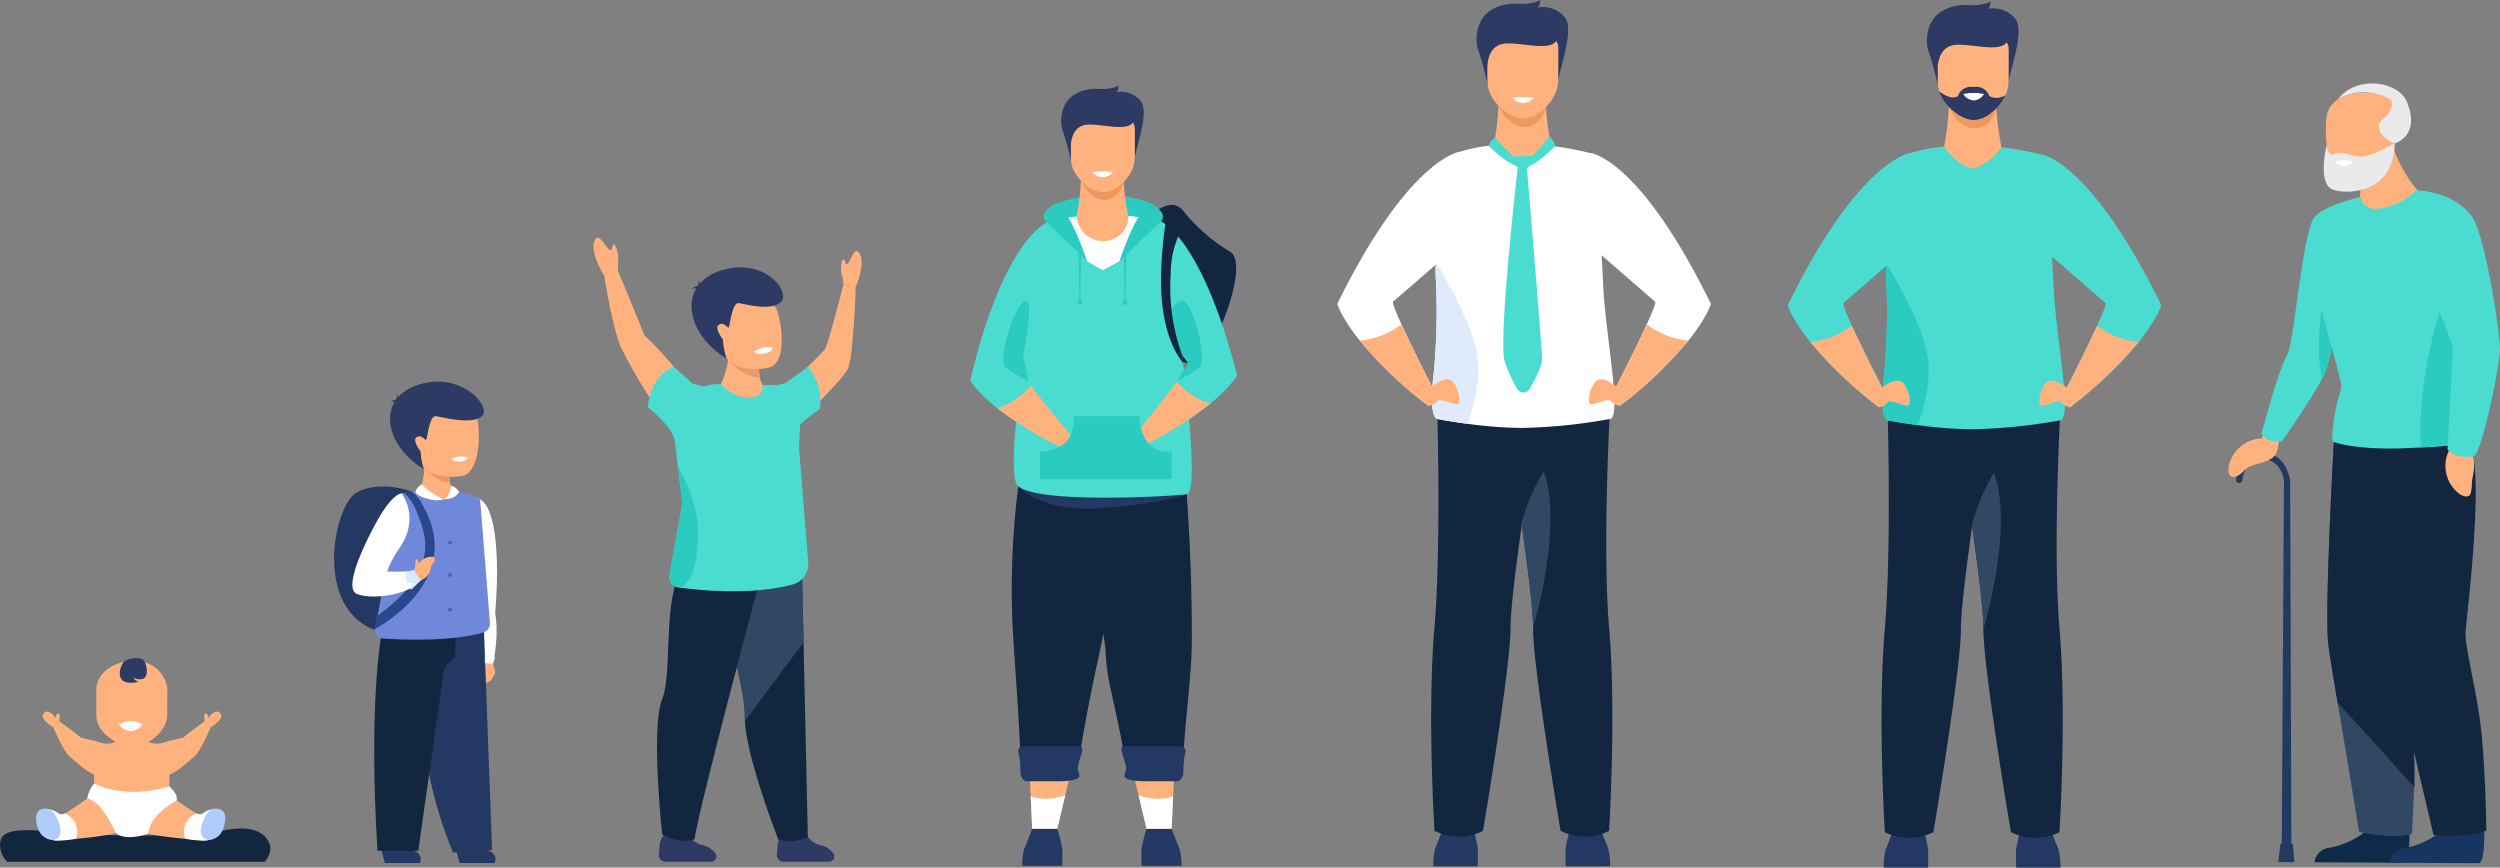 <svg xmlns="http://www.w3.org/2000/svg" width="436.135" height="151.358" viewBox="0 0 436.135 151.358">
  <rect x="0" y="0" width="436.135" height="151.358" fill="#808080" stroke="none"/>
  <g id="Grupo_1014806" data-name="Grupo 1014806" transform="translate(-29.244 -44.124)">
    <g id="Grupo_1014805" data-name="Grupo 1014805" transform="translate(29.244 44.124)">
      <path id="Trazado_728621" data-name="Trazado 728621" d="M2351.9,773.585l-.225-66.518s-.508-4.794-4.687-4.819c-4.459-.026-4.744,4.763-4.744,4.763a.507.507,0,0,0,.52.417.539.539,0,0,0,.56-.411s.22-3.692,3.658-3.672c3.222.019,3.613,3.715,3.613,3.715l-.4,66.514Z" transform="translate(-1952.15 -623.186)" fill="#233862"/>
      <path id="Trazado_728622" data-name="Trazado 728622" d="M2383.27,1083.414l2.774.017-.23-2.9s.026-.4-.534-.429c-.521-.024-1.548-.1-1.648.209-.088.276-.362,3.1-.362,3.1" transform="translate(-1985.797 -933.029)" fill="#233862"/>
      <path id="Trazado_728623" data-name="Trazado 728623" d="M2340.942,682.657l-.2.95a6.1,6.1,0,0,0-5.833,4.987s-.31,2.1,1.2,1.657,1.285-1.51,3.43-2.083,3.542-1.015,3.876-2.571l.36-1.732Z" transform="translate(-1946.121 -607.12)" fill="#ffb27d"/>
      <path id="Trazado_728624" data-name="Trazado 728624" d="M2383.829,454s-1.273,4.887-2.373,9.355c-.443,1.8-.856,3.531-1.149,4.848a11.091,11.091,0,0,0-.406,2.371c.923,1.52-.836,10.743-2.2,14.088-.122.3-.287.644-.486,1.03-1.907,3.684-6.97,10.908-6.97,10.908a6.279,6.279,0,0,1-2.34-.215,3.09,3.09,0,0,1-1.293-1.245c.453-.72,2.319-9.242,4.685-14.013,1.011-2.041,2.6-21.022,4.548-23.567,1.627-2.123,7.987-3.559,7.987-3.559" transform="translate(-1972.134 -419.607)" fill="#4adbd1"/>
      <path id="Trazado_728625" data-name="Trazado 728625" d="M2425.747,527.279c.924,1.52-.835,10.743-2.2,14.088-.121.3-.287.644-.486,1.03-1.755-7.98,1.3-19.251,1.3-19.251a3.7,3.7,0,0,1,1.8,1.762,11.14,11.14,0,0,0-.406,2.371" transform="translate(-2017.98 -476.309)" fill="#2accc1"/>
      <path id="Trazado_728626" data-name="Trazado 728626" d="M2434.723,1048.88s.436,7.215-.926,7.307c-.181.012-6.907-.027-6.907-.027l-8.678-.052a2.967,2.967,0,0,1,2.672-2.54c2.513-.422,6.724-2.161,8.265-5.47,1.62-3.48,5.575.782,5.575.782" transform="translate(-2014.452 -905.686)" fill="#0f2949"/>
      <path id="Trazado_728627" data-name="Trazado 728627" d="M2507.255,1049.31s.436,7.215-.927,7.308c-.181.012-6.907-.028-6.907-.028l-8.677-.052a2.966,2.966,0,0,1,2.672-2.54c2.513-.423,6.724-2.161,8.265-5.47,1.621-3.48,5.575.782,5.575.782" transform="translate(-2073.933 -906.039)" fill="#163560"/>
      <path id="Trazado_728628" data-name="Trazado 728628" d="M2445.53,715.484a94.151,94.151,0,0,1,.431,10.509c-.247,4.942-.428,9.109-.428,9.109-3.265,1.089-9.236-.291-9.236-.291s-2.047-12.5-3.735-22.486c-.757-4.473-1.384-8.341-1.617-10.168-.751-5.9,1.058-37.261,1.058-37.261s8.852-5.6,12.478-2.664,5.851,5.8-.209,37.678c-.46,2.419.82,8.74,1.257,15.574" transform="translate(-2024.745 -589.672)" fill="#314865"/>
      <path id="Trazado_728629" data-name="Trazado 728629" d="M2445.53,715.484a113.22,113.22,0,0,1,.384,11.468c-3.047-3.263-9.047-10.143-13.352-14.627-.757-4.473-1.384-8.341-1.617-10.168-.751-5.9,1.058-37.261,1.058-37.261s8.852-5.6,12.478-2.664,5.851,5.8-.209,37.678c-.46,2.419.82,8.74,1.257,15.574" transform="translate(-2024.745 -589.672)" fill="#12263f"/>
      <path id="Trazado_728630" data-name="Trazado 728630" d="M2481.928,665.274s.605,31.4,1.808,37.233,7.5,32.517,7.5,32.517,6.051.588,9.222-.749c0,0-.128-12.344-1.159-19.6-.963-6.78-2.725-12.985-2.452-15.432,3.593-32.253,1.153-34.935-2.687-37.583s-12.235,3.615-12.235,3.615" transform="translate(-2066.704 -589.365)" fill="#12263f"/>
      <path id="Trazado_728631" data-name="Trazado 728631" d="M2545.793,693.469a6.094,6.094,0,0,0,1.89,7.437s1.741,1.206,2.018-.346-.035-1.013.4-3.19-.091-4.434-1.339-5.422Z" transform="translate(-2118.618 -614.739)" fill="#ffb27d"/>
      <path id="Trazado_728632" data-name="Trazado 728632" d="M2451.778,401.291s2.4,3.694,1.9,7.126l3.531,8.653,6.522-9.843a22.69,22.69,0,0,1-4.637-8.811Z" transform="translate(-2041.978 -374.022)" fill="#ffb27d"/>
      <path id="Trazado_728633" data-name="Trazado 728633" d="M2432.245,367.045s8.814.434,9.006-4.858,2.6-8.8-4-9.3c-5.42-.415-7.237,1.836-7.73,3.586s-.545,10.271,2.72,10.574" transform="translate(-2023.526 -336.642)" fill="#ffb27d"/>
      <path id="Trazado_728634" data-name="Trazado 728634" d="M2437.563,491.662c-1.9.165-4.5.368-7.67.548q-.948.054-1.961.1c-9.557.478-13.344-1.092-13.344-1.092s-.253-.206-.166-1.327c.449-5.775,1.687-7.474,1.545-8.573-.318-2.47-6.185-22.642-6.185-22.642s-.078-6.362,7.014-9.3a16.764,16.764,0,0,1,2.427-.791,2.918,2.918,0,0,0,3.32,1.965,11.352,11.352,0,0,0,6.5-3.2c.178,0,.248.007.248.007a19.569,19.569,0,0,1,.58,2.1c.565,2.5.889,5.136,2.411,7.112a53.923,53.923,0,0,1,3.883,5.752,47.736,47.736,0,0,1,2.357,4.593c6.18,13.878,1.272,24.55-.958,24.746" transform="translate(-2007.539 -414.151)" fill="#4adbd1"/>
      <path id="Trazado_728635" data-name="Trazado 728635" d="M2528.885,557.326c-1.9.165-4.5.368-7.67.548-.831-15.555,5.594-30.453,5.594-30.453a5.563,5.563,0,0,1,.675.566,9.847,9.847,0,0,1,2.358,4.593c1.845,7.062.2,18.508-.958,24.746" transform="translate(-2098.862 -479.815)" fill="#2accc1"/>
      <path id="Trazado_728636" data-name="Trazado 728636" d="M2427.747,402.209s-1.756,6.8,1.15,7.775,10.643.254,10.69-8.094c0,0-4.072,2.4-6.01,2.323s-3.182-1.2-4.979-.335c0,0-.655-.048-.852-1.669" transform="translate(-2021.841 -376.871)" fill="#ebeaea"/>
      <path id="Trazado_728637" data-name="Trazado 728637" d="M2508.995,447.385s6.162.175,9.393,4.431c2.476,3.261,5.01,20.7,4.994,23.318s-2.91,17.081-4.492,18.644a5.926,5.926,0,0,1-2.376-.014,4.806,4.806,0,0,1-2.285-1.126s.878-16.11.887-17.622c.013-2.188-6.749-15.625-6.749-15.625s-3.511-6.4.628-12.006" transform="translate(-2087.246 -414.18)" fill="#4adbd1"/>
      <path id="Trazado_728638" data-name="Trazado 728638" d="M2450.915,347.125a1.53,1.53,0,0,0-.809-.829,9.426,9.426,0,0,0-8.594.153c3.067-4.067,10.407-3.166,11.933.528,2.49,6.031-2.138,7.257-2.138,7.257s-4.6-1.966-1.916-4.381a4.35,4.35,0,0,0,1.468-2.136,2.136,2.136,0,0,0,.057-.592" transform="translate(-2033.559 -329.215)" fill="#ebeaea"/>
      <path id="Trazado_728639" data-name="Trazado 728639" d="M2438.153,418.362a1.984,1.984,0,0,0,1.6.885,1.87,1.87,0,0,0,1.494-.885,8.705,8.705,0,0,0-3.091,0" transform="translate(-2030.805 -390.26)" fill="#fff"/>
      <path id="Trazado_728640" data-name="Trazado 728640" d="M2000.619,1071.336a12.93,12.93,0,0,1,.339-3.168c.338-.791,1.581-4.01,1.581-4.01h4.857a29.748,29.748,0,0,1,.96,3.9c.057.96,0,3.281,0,3.281Z" transform="translate(-1671.996 -919.978)" fill="#233862"/>
      <path id="Trazado_728641" data-name="Trazado 728641" d="M2136.625,1071.336a12.93,12.93,0,0,0-.339-3.168c-.339-.791-1.581-4.01-1.581-4.01h-4.857a29.771,29.771,0,0,0-.96,3.9c-.056.96,0,3.281,0,3.281Z" transform="translate(-1777.165 -919.978)" fill="#233862"/>
      <path id="Trazado_728642" data-name="Trazado 728642" d="M2035.55,349.766a45.464,45.464,0,0,1-.849,7.666l-5.363,3.741,20.189,3.021-4.815-6.652s-1.454-7.1-.691-9.725-8.471,1.948-8.471,1.948" transform="translate(-1695.548 -331.861)" fill="#ffb27d"/>
      <path id="Trazado_728643" data-name="Trazado 728643" d="M2063.7,366.416s1.6,3.843,4.6,3.759,3.691-3.485,3.691-3.485Z" transform="translate(-1723.727 -347.78)" fill="#ed985f"/>
      <path id="Trazado_728644" data-name="Trazado 728644" d="M2044.532,279.408a48.27,48.27,0,0,0-1.648-6.316c-.678-1.468-1.243-8.019,6.268-8.358,0,0,2.88.339,4.462-.621,0,0,0,.96-.4,1.3a4.992,4.992,0,0,1,4.631,1.638c2.033,2.259-1.355,10.165-1.185,12.029Z" transform="translate(-1706.354 -263.883)" fill="#2c3a64"/>
      <path id="Trazado_728645" data-name="Trazado 728645" d="M2065.349,300.709V306a6.251,6.251,0,0,1-.547,2.515h0a8.025,8.025,0,0,1-2.708,3.268,5.21,5.21,0,0,1-2.933,1.067,5.685,5.685,0,0,1-2.788-1.051,7.867,7.867,0,0,1-3.13-3.856l-.008-.024-.019-.067a5.071,5.071,0,0,1-.245-1.534v-5.608a2.237,2.237,0,0,1,2.034-2.385h8.312a2.237,2.237,0,0,1,2.034,2.385" transform="translate(-1714.927 -291.939)" fill="#ffb27d"/>
      <path id="Trazado_728646" data-name="Trazado 728646" d="M2051.708,297.914s.011-3.369,2.68-3.887,8.641,1.642,9.488-.815-11.544-2.414-12.167-.847,0,5.548,0,5.548" transform="translate(-1713.665 -286.151)" fill="#2c3a64"/>
      <path id="Trazado_728647" data-name="Trazado 728647" d="M1999.521,646.414s.85,25.948-.421,40.753.009,35.409.009,35.409a9.609,9.609,0,0,0,8.469,0s4.831-28.6,4.8-35.409c-.032-7.249,5.258-39.622,5.258-39.622Z" transform="translate(-1670.29 -577.398)" fill="#12263f"/>
      <path id="Trazado_728648" data-name="Trazado 728648" d="M2086.588,722.375a9.6,9.6,0,0,1-8.468,0s-4.83-28.6-4.8-35.409c.013-3.062-.922-10.606-2.008-18.3-1.486-10.523-3.251-21.323-3.251-21.323l18.817-1.176s-1.552,25.993-.281,40.8-.01,35.409-.01,35.409" transform="translate(-1727.304 -577.197)" fill="#12263f"/>
      <path id="Trazado_728649" data-name="Trazado 728649" d="M2030.223,452.721a94.174,94.174,0,0,1-15.341,1.554,74.183,74.183,0,0,1-9.421-.72c-3.053-.4-5.242-.834-5.242-.834s-1.626.142-.666-7.876a112.722,112.722,0,0,0,.339-17.281c-.019-.63-.005-1.376.034-2.206.312-6.609,2.311-18.508,3.834-19.146a27.887,27.887,0,0,1,6.267-1.252c0,.078,2.323,3.473,5.079,3.854a9.557,9.557,0,0,0,4.932-3.744,53.7,53.7,0,0,1,7.73,1.491s.289,1.26,1.376,23.129c.432,8.662,3.389,23.06,1.079,23.031" transform="translate(-1670.873 -379.388)" fill="#4adbd1"/>
      <path id="Trazado_728650" data-name="Trazado 728650" d="M2005.46,546.525c-3.053-.4-5.242-.833-5.242-.833s-1.626.142-.666-7.876a112.691,112.691,0,0,0,.339-17.281c-.019-.63,0-1.376.034-2.206.468.749,5.679,9.166,7.082,15.421,1.021,4.563-.519,9.937-1.547,12.776" transform="translate(-1670.873 -472.358)" fill="#2accc1"/>
      <path id="Trazado_728651" data-name="Trazado 728651" d="M2088.14,748.416c.014-3.062-.921-10.606-2.007-18.3A36.208,36.208,0,0,1,2090,721.1c3.473,9.742-1.864,27.314-1.864,27.314" transform="translate(-1742.124 -638.648)" fill="#314865"/>
      <path id="Trazado_728652" data-name="Trazado 728652" d="M1917.214,437.321c-.191.159.476,1.813,1.458,3.968,2.023,4.427,5.383,10.965,5.383,10.965a19.405,19.405,0,0,1-1.02,2.985,71.165,71.165,0,0,1-11.622-11.116c-3.27-4.075-3.941-6.411-3.941-6.411,12.585-25.616,21.441-26.561,21.441-26.561l-1.046,16.929s-10.071,8.756-10.653,9.24" transform="translate(-1595.609 -384.466)" fill="#4adbd1"/>
      <path id="Trazado_728653" data-name="Trazado 728653" d="M1993.808,633.525s3.05-2.824,4.292-1.242,1.469,4.066.508,3.9-2.937-1.073-3.219-.621-1.548,1.315-1.931.63.35-2.663.35-2.663" transform="translate(-1666.032 -565.415)" fill="#ffb27d"/>
      <path id="Trazado_728654" data-name="Trazado 728654" d="M1942.016,589.613A19.407,19.407,0,0,1,1941,592.6a71.146,71.146,0,0,1-11.622-11.116,14.5,14.5,0,0,0,7.259-2.834c2.023,4.427,5.383,10.965,5.383,10.965" transform="translate(-1613.571 -521.825)" fill="#ffb27d"/>
      <path id="Trazado_728655" data-name="Trazado 728655" d="M2173.951,438.858s-.671,2.336-3.94,6.411a71.214,71.214,0,0,1-11.622,11.116,19.389,19.389,0,0,1-1.02-2.985s3.36-6.538,5.382-10.965c.983-2.155,1.65-3.809,1.459-3.968-.453-.376-6.6-5.721-9.349-8.105l-1.3-1.135-.628-16.678s8.439.693,21.023,26.309" transform="translate(-1796.9 -385.612)" fill="#4adbd1"/>
      <path id="Trazado_728656" data-name="Trazado 728656" d="M2156.741,633.525s-3.05-2.824-4.292-1.242-1.468,4.066-.509,3.9,2.937-1.073,3.219-.621,1.548,1.315,1.932.63-.351-2.663-.351-2.663" transform="translate(-1795.604 -565.415)" fill="#ffb27d"/>
      <path id="Trazado_728657" data-name="Trazado 728657" d="M2177.6,589.613a19.366,19.366,0,0,0,1.019,2.985,71.189,71.189,0,0,0,11.623-11.116,14.5,14.5,0,0,1-7.26-2.834c-2.022,4.427-5.382,10.965-5.382,10.965" transform="translate(-1817.137 -521.825)" fill="#ffb27d"/>
      <path id="Trazado_728658" data-name="Trazado 728658" d="M2077.6,349.375v2.331a5.211,5.211,0,0,1-2.933,1.067,5.681,5.681,0,0,1-2.787-1.051v-2.347a2.375,2.375,0,0,1,2.367-2.367h.986a2.374,2.374,0,0,1,2.367,2.367" transform="translate(-1730.435 -331.864)" fill="#2c3a64"/>
      <path id="Trazado_728659" data-name="Trazado 728659" d="M2065.915,351.936c-1.119,2.547-3.728,4.369-5.642,4.336-1.838-.034-4.98-2.1-5.917-4.908l-.008-.024-.02-.067s1.974,1.685,3.28.85h5.485a2.712,2.712,0,0,0,2.821-.187" transform="translate(-1716.041 -335.361)" fill="#2c3a64"/>
      <path id="Trazado_728660" data-name="Trazado 728660" d="M2082.862,354.087h-1.184c-.271,0-.616-.444-.616-.715a1.3,1.3,0,0,1,.616-.271h1.184a.99.99,0,0,1,.731.386.814.814,0,0,1-.731.6" transform="translate(-1737.964 -336.86)" fill="#ffb27d"/>
      <path id="Trazado_728661" data-name="Trazado 728661" d="M2077.753,353.157a2.3,2.3,0,0,0,1.864,1.114,2.186,2.186,0,0,0,1.743-1.114,9.434,9.434,0,0,0-3.607,0" transform="translate(-1735.251 -336.756)" fill="#fff"/>
      <path id="Trazado_728662" data-name="Trazado 728662" d="M1563.942,1070.064a12.942,12.942,0,0,1,.339-3.168c.339-.791,1.582-4.01,1.582-4.01h4.856a29.779,29.779,0,0,1,.96,3.9c.056.96,0,3.282,0,3.282Z" transform="translate(-1313.89 -918.935)" fill="#233862"/>
      <path id="Trazado_728663" data-name="Trazado 728663" d="M1699.948,1070.064a12.928,12.928,0,0,0-.339-3.168c-.339-.791-1.581-4.01-1.581-4.01h-4.857a29.772,29.772,0,0,0-.96,3.9c-.057.96,0,3.282,0,3.282Z" transform="translate(-1419.06 -918.935)" fill="#233862"/>
      <path id="Trazado_728664" data-name="Trazado 728664" d="M1598.873,348.493a45.466,45.466,0,0,1-.849,7.666l-5.363,3.741,20.19,3.021-4.815-6.653s-1.454-7.1-.691-9.725-8.471,1.948-8.471,1.948" transform="translate(-1337.441 -330.817)" fill="#ffb27d"/>
      <path id="Trazado_728665" data-name="Trazado 728665" d="M1627.023,365.144s1.6,3.843,4.6,3.759,3.692-3.485,3.692-3.485Z" transform="translate(-1365.621 -346.737)" fill="#ed985f"/>
      <path id="Trazado_728666" data-name="Trazado 728666" d="M1607.856,278.136a48.256,48.256,0,0,0-1.649-6.316c-.678-1.468-1.242-8.019,6.268-8.358,0,0,2.88.339,4.462-.621,0,0,0,.96-.4,1.3a4.993,4.993,0,0,1,4.631,1.638c2.033,2.259-1.355,10.165-1.186,12.029Z" transform="translate(-1348.248 -262.84)" fill="#2c3a64"/>
      <path id="Trazado_728667" data-name="Trazado 728667" d="M1622.484,311.576c-2.179-.039-6.19-2.94-6.19-6.533v-5.607a2.237,2.237,0,0,1,2.033-2.385h8.313a2.237,2.237,0,0,1,2.033,2.385v5.29c0,3.768-3.691,6.894-6.189,6.85" transform="translate(-1356.822 -290.895)" fill="#ffb27d"/>
      <path id="Trazado_728668" data-name="Trazado 728668" d="M1615.031,296.642s.011-3.369,2.68-3.887,8.641,1.642,9.488-.814-11.543-2.414-12.167-.847,0,5.549,0,5.549" transform="translate(-1355.558 -285.107)" fill="#2c3a64"/>
      <path id="Trazado_728669" data-name="Trazado 728669" d="M1562.845,645.143s.85,25.948-.421,40.753.009,35.409.009,35.409a9.608,9.608,0,0,0,8.468,0s4.831-28.6,4.8-35.409c-.033-7.249,5.258-39.622,5.258-39.622Z" transform="translate(-1312.183 -576.356)" fill="#12263f"/>
      <path id="Trazado_728670" data-name="Trazado 728670" d="M1649.912,721.1a9.6,9.6,0,0,1-8.468,0s-4.83-28.6-4.8-35.409c.013-3.062-.922-10.606-2.008-18.3-1.486-10.523-3.251-21.323-3.251-21.323L1650.2,644.9s-1.552,25.993-.281,40.8-.01,35.409-.01,35.409" transform="translate(-1369.198 -576.155)" fill="#12263f"/>
      <path id="Trazado_728671" data-name="Trazado 728671" d="M1593.546,451.449A94.162,94.162,0,0,1,1578.2,453a74.224,74.224,0,0,1-9.421-.72c-3.053-.4-5.242-.834-5.242-.834s-1.626.142-.666-7.876a112.769,112.769,0,0,0,.339-17.281c-.019-.63-.005-1.376.034-2.206.312-6.609,2.311-18.508,3.834-19.146a27.875,27.875,0,0,1,6.267-1.252c0,.078,2.323,3.473,5.079,3.854a9.554,9.554,0,0,0,4.932-3.744,53.745,53.745,0,0,1,7.731,1.491s.288,1.26,1.376,23.129c.432,8.662,3.388,23.06,1.079,23.031" transform="translate(-1312.766 -378.345)" fill="#fff"/>
      <path id="Trazado_728672" data-name="Trazado 728672" d="M1568.783,545.254c-3.053-.4-5.242-.834-5.242-.834s-1.626.142-.666-7.876a112.771,112.771,0,0,0,.339-17.281c-.019-.63-.005-1.376.034-2.206.468.749,5.679,9.166,7.082,15.421,1.021,4.563-.518,9.937-1.547,12.776" transform="translate(-1312.766 -471.316)" fill="#dfebfd"/>
      <path id="Trazado_728673" data-name="Trazado 728673" d="M1651.463,747.144c.013-3.061-.922-10.606-2.008-18.3a36.22,36.22,0,0,1,3.871-9.017c3.473,9.741-1.863,27.314-1.863,27.314" transform="translate(-1384.017 -637.604)" fill="#314865"/>
      <path id="Trazado_728674" data-name="Trazado 728674" d="M1480.538,436.049c-.191.159.476,1.813,1.458,3.968,2.023,4.427,5.382,10.965,5.382,10.965a19.389,19.389,0,0,1-1.02,2.985,71.159,71.159,0,0,1-11.622-11.116c-3.27-4.075-3.941-6.411-3.941-6.411,12.585-25.616,21.441-26.561,21.441-26.561l-1.046,16.929s-10.07,8.756-10.653,9.24" transform="translate(-1237.504 -383.423)" fill="#fff"/>
      <path id="Trazado_728675" data-name="Trazado 728675" d="M1557.132,632.253s3.05-2.824,4.292-1.242,1.468,4.066.508,3.9-2.937-1.073-3.219-.621-1.547,1.315-1.931.629.35-2.663.35-2.663" transform="translate(-1307.927 -564.371)" fill="#ffb27d"/>
      <path id="Trazado_728676" data-name="Trazado 728676" d="M1505.339,588.34a19.391,19.391,0,0,1-1.02,2.985,71.223,71.223,0,0,1-11.622-11.116,14.5,14.5,0,0,0,7.26-2.834c2.023,4.427,5.383,10.965,5.383,10.965" transform="translate(-1255.464 -520.781)" fill="#ffb27d"/>
      <path id="Trazado_728677" data-name="Trazado 728677" d="M1737.276,437.586s-.671,2.336-3.941,6.411a71.18,71.18,0,0,1-11.623,11.116,19.389,19.389,0,0,1-1.02-2.985s3.36-6.538,5.383-10.965c.983-2.155,1.65-3.809,1.459-3.968-.452-.376-6.6-5.721-9.349-8.105l-1.3-1.135-.629-16.678s8.439.693,21.024,26.309" transform="translate(-1438.795 -384.569)" fill="#fff"/>
      <path id="Trazado_728678" data-name="Trazado 728678" d="M1720.064,632.253s-3.049-2.824-4.292-1.242-1.468,4.066-.508,3.9,2.937-1.073,3.219-.621,1.548,1.315,1.932.629-.35-2.663-.35-2.663" transform="translate(-1437.497 -564.371)" fill="#ffb27d"/>
      <path id="Trazado_728679" data-name="Trazado 728679" d="M1740.928,588.34a19.389,19.389,0,0,0,1.02,2.985,71.163,71.163,0,0,0,11.622-11.116,14.5,14.5,0,0,1-7.26-2.834c-2.023,4.427-5.382,10.965-5.382,10.965" transform="translate(-1459.031 -520.781)" fill="#ffb27d"/>
      <path id="Trazado_728680" data-name="Trazado 728680" d="M1618.787,396.513a2.143,2.143,0,0,0-1.151,1.39s3.6,3.7,5.949,3.755Z" transform="translate(-1357.923 -372.461)" fill="#4adbd1"/>
      <path id="Trazado_728681" data-name="Trazado 728681" d="M1650.7,400.806l4.641-5.332a2.178,2.178,0,0,1,.944,1.668s-3.59,3.805-5.585,3.664" transform="translate(-1385.036 -371.609)" fill="#4adbd1"/>
      <path id="Trazado_728682" data-name="Trazado 728682" d="M1634.335,422.807s-3.542,30.581-2.309,34.308a25.483,25.483,0,0,0,2.161,4.738,1.256,1.256,0,0,0,2.173,0c.941-1.633,2.17-4,2.17-5.2,0-1.943-2.688-33.872-2.688-33.872Z" transform="translate(-1369.51 -394.003)" fill="#4adbd1"/>
      <path id="Trazado_728683" data-name="Trazado 728683" d="M1639.582,414.025a22.321,22.321,0,0,1,3.445-.082.361.361,0,0,1,.276.536c-.366.658-1.111,1.8-1.89,1.8-1.1,0-2.8-2.176-1.831-2.252" transform="translate(-1375.684 -386.72)" fill="#4adbd1"/>
      <path id="Trazado_728684" data-name="Trazado 728684" d="M1641.047,357.043a2.383,2.383,0,0,0,1.864.885,2.218,2.218,0,0,0,1.743-.885,11.829,11.829,0,0,0-3.607,0" transform="translate(-1377.121 -339.974)" fill="#fff"/>
      <path id="Trazado_728685" data-name="Trazado 728685" d="M881.332,599.225l-6.8,3.475-1.363-4.718a14.462,14.462,0,0,0,1.258-4.307,17.965,17.965,0,0,0,.141-3.883l5.541,2.837a10.5,10.5,0,0,0-.221,1.268,9.214,9.214,0,0,0,.1,2.965,4.1,4.1,0,0,0,1.348,2.363" transform="translate(-747.407 -530.964)" fill="#ffb27d"/>
      <path id="Trazado_728686" data-name="Trazado 728686" d="M921.234,559.373s9.054-8.077,9.607-9.187,3.121-11.031,3.121-11.031l2.158.264s-.411,11.9-1.32,14.215-11.574,12.172-11.574,12.172Z" transform="translate(-786.823 -489.438)" fill="#ffb27d"/>
      <path id="Trazado_728687" data-name="Trazado 728687" d="M776.52,548.047s-6.276-8.127-9.331-10.649c0,0-4.178-10.3-4.517-10.981s-2.508.566-2.508.566S761.7,537,763.316,539.966s6.637,12.932,10.179,13.3,3.025-5.221,3.025-5.221" transform="translate(-654.734 -478.826)" fill="#ffb27d"/>
      <path id="Trazado_728688" data-name="Trazado 728688" d="M932.629,1070.228a3.614,3.614,0,0,0,2.28,1.726,3.931,3.931,0,0,1,2.364,1.453.922.922,0,0,1-.741,1.468h-7.974a1.146,1.146,0,0,1-1.141-1.261c.059-.591.122-1.279.149-1.806a3.4,3.4,0,0,1,1.212-2.079Z" transform="translate(-791.889 -924.547)" fill="#2c3a64"/>
      <path id="Trazado_728689" data-name="Trazado 728689" d="M887.527,855.926a7.594,7.594,0,0,1-5.15.448s-5.5-14.071-5.829-20.693q-.022-.4-.014-.76c.111-6.228-5.64-22.445-4.089-25.768s14.084,1.493,14.084,1.493l.249,11.3Z" transform="translate(-746.595 -709.896)" fill="#12263f"/>
      <path id="Trazado_728690" data-name="Trazado 728690" d="M886.778,821.947l-10.23,13.734q-.022-.4-.014-.76c.111-6.228-5.64-22.446-4.089-25.768s14.084,1.493,14.084,1.493Z" transform="translate(-746.595 -709.896)" fill="#314865"/>
      <path id="Trazado_728691" data-name="Trazado 728691" d="M818.212,1070.228a3.613,3.613,0,0,0,2.28,1.726,3.932,3.932,0,0,1,2.364,1.453.922.922,0,0,1-.741,1.468h-7.974a1.147,1.147,0,0,1-1.141-1.261c.059-.591.121-1.279.148-1.806a3.4,3.4,0,0,1,1.213-2.079Z" transform="translate(-698.059 -924.547)" fill="#2c3a64"/>
      <path id="Trazado_728692" data-name="Trazado 728692" d="M829.205,806.466S818.129,847.8,817.79,851.845c0,0-2.16,1.108-5.667-.85,0,0-2.036-18.526,0-23.589s-.4-20.365,4.776-23.817,12.307,2.876,12.307,2.876" transform="translate(-696.602 -705.448)" fill="#12263f"/>
      <path id="Trazado_728693" data-name="Trazado 728693" d="M828.819,628.75c.038-.566,3.443-2.866,3.443-2.866a9.588,9.588,0,0,0-2.019-7.4l-4.1,2.917a2.009,2.009,0,0,0-1.131.336,14.111,14.111,0,0,0-2.721-.055c.03.978-.212,1.925-1.927,2.149-2.283.3-4.324-1.26-5.357-2.319a8.666,8.666,0,0,0-3.117.445,4.661,4.661,0,0,0-1.735-.456l-3.357-3.017s-3.932,1.135-4.553,7.062c0,0,4.415,3.36,4.734,6.014l.121,1.006.428,3.564.753,6.251-2.242,12.451a1.877,1.877,0,0,0-.03.325,1.835,1.835,0,0,0,1.406,1.782s.193.032.548.081c2.377.334,12.026,1.485,19.59-.569a3.673,3.673,0,0,0,2.681-3.844l-1.6-20.086s.151-3.211.189-3.777" transform="translate(-689.241 -554.498)" fill="#4adbd1"/>
      <path id="Trazado_728694" data-name="Trazado 728694" d="M828.174,727.293c-.15,4.343-.576,8.025-3.062,9.4-.355-.049-.548-.081-.548-.081a1.835,1.835,0,0,1-1.406-1.782,1.881,1.881,0,0,1,.03-.325l2.242-12.451-.753-6.251.056-.167s3.63,6.1,3.44,11.657" transform="translate(-706.395 -634.165)" fill="#2accc1"/>
      <path id="Trazado_728695" data-name="Trazado 728695" d="M885.719,614.563c-3.151-.084-5.557-3.187-5.557-3.187l5.461.222a9.221,9.221,0,0,0,.1,2.965" transform="translate(-753.142 -548.664)" fill="#ea9c68"/>
      <path id="Trazado_728696" data-name="Trazado 728696" d="M876.782,559.953s-6.285,1.659-8.453-3.338c-2.34-5.394.227-9.323,2.362-9.588,4.256-.529,6.728,1.094,7.476,2.81s2.083,9.232-1.385,10.117" transform="translate(-742.676 -495.81)" fill="#ffb27d"/>
      <path id="Trazado_728697" data-name="Trazado 728697" d="M905.693,600.062s.263.648,1.921.284c0,0,1.392-.305,1.234-1.038a4.578,4.578,0,0,0-3.155.754" transform="translate(-774.079 -538.733)" fill="#fff"/>
      <path id="Trazado_728698" data-name="Trazado 728698" d="M850.832,538a11.663,11.663,0,0,1-.649-3.318s-1.64-2.091-.685-2.609,1.471.72,1.69.477.561-4.352,1.721-4.222,5.454,1.46,7.336-.163-2.684-7.965-10.423-5.515S843.665,533.7,850.832,538" transform="translate(-724.057 -475.445)" fill="#2c3a64"/>
      <path id="Trazado_728699" data-name="Trazado 728699" d="M851.3,535.766a2.722,2.722,0,0,1,.026-1.792,2.862,2.862,0,0,0,.423,1.486c.4.458-.448.306-.448.306" transform="translate(-729.349 -485.189)" fill="#2c3a64"/>
      <path id="Trazado_728700" data-name="Trazado 728700" d="M846.447,539.846a1.545,1.545,0,0,0-1.409.628,1.232,1.232,0,0,1,1.357.028Z" transform="translate(-724.337 -490)" fill="#2c3a64"/>
      <path id="Trazado_728701" data-name="Trazado 728701" d="M990.1,512.112a4.913,4.913,0,0,0-.26-1.722c-.3-.787-.125-2.83.261-2.715s.213.849.645.763,1.122-2.461,1.684-2.245.97,1.015.8,2.742a12.359,12.359,0,0,1-.97,3.442Z" transform="translate(-842.959 -462.395)" fill="#ffb27d"/>
      <path id="Trazado_728702" data-name="Trazado 728702" d="M754.014,499.241a5.526,5.526,0,0,1-.044-1.958c.183-.93-.407-3.161-.813-2.959s-.073.982-.568.969-1.718-2.512-2.3-2.164-.879,1.311-.355,3.192a13.9,13.9,0,0,0,1.738,3.628Z" transform="translate(-646.124 -451.666)" fill="#ffb27d"/>
      <path id="Trazado_728704" data-name="Trazado 728704" d="M511.676,735.384s-5.308-2.123-9.544.106-8.03,22,4.946,24.513c0,0,12.178,13.282,4.6-24.62" transform="translate(-439.859 -649.611)" fill="#233862"/>
      <path id="Trazado_728705" data-name="Trazado 728705" d="M645.379,906.763l-.324-1.172s-1.556-.156-1.575-.125l.138,3.538a2.58,2.58,0,0,0,1.1-.515l.57-.95a1.741,1.741,0,0,0,.1-.776" transform="translate(-559.045 -789.835)" fill="#ffb27d"/>
      <path id="Trazado_728706" data-name="Trazado 728706" d="M631.6,744.311s1.9-.1,2.967,2.408c2.207,5.2,1.248,16.409,1.115,18.015,0,0,.758,3.188-.368,8.7l-1.406-.078s-2.323-20.839-2.046-22.992a31.008,31.008,0,0,0-.261-6.055" transform="translate(-549.3 -657.68)" fill="#fff"/>
      <path id="Trazado_728707" data-name="Trazado 728707" d="M543.438,1084.663l.72,2.6h6.079s1.81-3.321-6.8-2.6" transform="translate(-477.004 -936.709)" fill="#233862"/>
      <path id="Trazado_728708" data-name="Trazado 728708" d="M615.89,1084.663l.72,2.6h6.079s1.81-3.321-6.8-2.6" transform="translate(-536.42 -936.709)" fill="#233862"/>
      <path id="Trazado_728709" data-name="Trazado 728709" d="M587.946,707.287l-5.7,2.912-.75-3.772a16.34,16.34,0,0,0,.743-3.727,20.008,20.008,0,0,0,.038-3.322l4.647,2.378a9.2,9.2,0,0,0-.216,2.828,3.836,3.836,0,0,0,1.241,2.7" transform="translate(-508.212 -620.833)" fill="#ffb27d"/>
      <path id="Trazado_728710" data-name="Trazado 728710" d="M590.367,872.625l-11.533.91s-1.424,20.2,6.153,38.1l6.8-.456Z" transform="translate(-505.944 -762.907)" fill="#233862"/>
      <path id="Trazado_728711" data-name="Trazado 728711" d="M538.284,878.789s-2.267,11.592-.678,37.584h7.128l4.461-31.587c.143-.923,1.962-2.209,1.962-2.209l.071-3.563Z" transform="translate(-471.758 -767.962)" fill="#12263f"/>
      <path id="Trazado_728712" data-name="Trazado 728712" d="M538.841,748.569l.663,4.7-1.828,9.4a1.413,1.413,0,0,0,1.292,1.68c3.472.237,11.863.585,17.56-1.028a1.652,1.652,0,0,0,1.2-1.719l-1-12.578-.352-4.425-.362-4.547a13.305,13.305,0,0,0-4.754-1.5c.045.7-.19,1.341-1.63,1.5a5.273,5.273,0,0,1-3.9-1.291,1.568,1.568,0,0,0-.19-.206c-1.028.1-2.214.277-3.231.48-.16.032-3.786,7.237-3.786,7.237Z" transform="translate(-472.257 -652.963)" fill="#6f88da"/>
      <path id="Trazado_728713" data-name="Trazado 728713" d="M537.8,763.485s16.139-8.26,8.213-21.747a5.474,5.474,0,0,0-1.815-2.194,7.846,7.846,0,0,0-1.494.25c.823.229,2.011,2.159,2.64,3.912,1.176,3.276,4.087,9.478-7.333,17.647Z" transform="translate(-472.377 -653.772)" fill="#2b478b"/>
      <path id="Trazado_728714" data-name="Trazado 728714" d="M566.635,805.438c.179-.013,1.678.043,1.678.043s.746-2.808,2.815-2.808c0,0,.967-.095.67.688a3.572,3.572,0,0,0-.645,1.352,2.748,2.748,0,0,1-1.715,2.036l-.894.242s-2.379-1.52-1.909-1.554" transform="translate(-495.976 -705.539)" fill="#ffb27d"/>
      <path id="Trazado_728715" data-name="Trazado 728715" d="M590.127,720.152c-1.745.221-4.438-2.26-4.5-2.311,0,0,3.228.026,4.5.081a13.276,13.276,0,0,0,0,2.23" transform="translate(-511.598 -635.973)" fill="#ed975d"/>
      <path id="Trazado_728716" data-name="Trazado 728716" d="M583.811,661.789s-7.938.967-8.107-4.625,3.139-9.214,5.347-9.173c4.4.082,5.13,1.862,5.64,3.715s.773,9.689-2.881,10.083" transform="translate(-503.459 -578.691)" fill="#ffb27d"/>
      <path id="Trazado_728717" data-name="Trazado 728717" d="M612.032,705.825s.145.584,1.6.477c0,0,1.224-.09,1.178-.734a3.939,3.939,0,0,0-2.781.257" transform="translate(-533.256 -625.794)" fill="#fff"/>
      <path id="Trazado_728718" data-name="Trazado 728718" d="M558.357,648.2a10.724,10.724,0,0,1-.591-3.109s-1.587-2.024-.662-2.525,1.424.7,1.636.462.543-4.211,1.665-4.086,6.207,1.573,8.029,0-3.527-7.867-11.015-5.5-6,10.594.939,14.752" transform="translate(-484.387 -566.332)" fill="#2c3a64"/>
      <path id="Trazado_728719" data-name="Trazado 728719" d="M558.919,646.094a2.635,2.635,0,0,1,.025-1.734,2.77,2.77,0,0,0,.409,1.438c.391.443-.434.3-.434.3" transform="translate(-489.582 -575.714)" fill="#2c3a64"/>
      <path id="Trazado_728720" data-name="Trazado 728720" d="M554.225,650.041a1.494,1.494,0,0,0-1.364.607,1.191,1.191,0,0,1,1.312.027Z" transform="translate(-484.731 -580.368)" fill="#2c3a64"/>
      <path id="Trazado_728721" data-name="Trazado 728721" d="M524.465,741.227s-1.358-.076-3.786,3.976c-1.3,2.165-6.831,12.448-3.982,13.565s8.585-.008,10.054-1.563l-.831-2.392s-3.975.18-3.952-.033a17.073,17.073,0,0,1,2.026-3.846c3.882-5.473.471-9.706.471-9.706" transform="translate(-454.415 -655.151)" fill="#fff"/>
      <path id="Trazado_728722" data-name="Trazado 728722" d="M581.977,734.954s-2.793-1.258-3.774-2.616c0,0-1.012.586-1.107,1.308s3.418,1.978,4.881,1.308" transform="translate(-504.604 -647.862)" fill="#fff"/>
      <path id="Trazado_728723" data-name="Trazado 728723" d="M605.541,733.964s-.195,1.96-1.308,2.323c0,0,2.035.146,2.717-1.317,0,0-.7-1.025-1.409-1.006" transform="translate(-526.859 -649.195)" fill="#fff"/>
      <path id="Trazado_728724" data-name="Trazado 728724" d="M609.429,787.448a.352.352,0,1,1-.345-.42.388.388,0,0,1,.345.42" transform="translate(-530.554 -692.712)" fill="#4863be"/>
      <path id="Trazado_728725" data-name="Trazado 728725" d="M609.429,818.715a.352.352,0,1,1-.345-.42.388.388,0,0,1,.345.42" transform="translate(-530.554 -718.353)" fill="#4863be"/>
      <path id="Trazado_728726" data-name="Trazado 728726" d="M609.429,852.447a.352.352,0,1,1-.345-.42.388.388,0,0,1,.345.42" transform="translate(-530.554 -746.015)" fill="#4863be"/>
      <path id="Trazado_728727" data-name="Trazado 728727" d="M645.675,900.845l.372-1.064-1.811-.107.033,1.093Z" transform="translate(-559.665 -785.089)" fill="#fff"/>
      <path id="Trazado_728728" data-name="Trazado 728728" d="M575.938,807.11a8.833,8.833,0,0,0,.227-1.669c-.063-.316.554-.077.553.579a.729.729,0,0,1-.174.4l-.323,1.3Z" transform="translate(-503.656 -707.698)" fill="#ffb27d"/>
      <path id="Trazado_728729" data-name="Trazado 728729" d="M568.551,815.348l-1.621.353.3,1.967h1.2l-.688.978.308.13,1.682-1.629a5.952,5.952,0,0,1-1.179-1.8" transform="translate(-496.269 -715.936)" fill="#d7e9ff"/>
      <path id="Trazado_728730" data-name="Trazado 728730" d="M175.484,1071.933a3.93,3.93,0,0,1-1.18-3.667c.492-2.244,4.695-2.045,10.918-1.407s22.15.836,27.8-.345,7.614.689,8.2,2.263-.787,3.157-.787,3.157Z" transform="translate(-174.213 -921.605)" fill="#12263f"/>
      <path id="Trazado_728731" data-name="Trazado 728731" d="M218.5,954.441s.252-1.274-.141-1.372-.467.811-.467.811-1.279-1.835-2.115-.819,1.634,2.391,1.634,2.391Z" transform="translate(-208.155 -828.619)" fill="#ffb27d"/>
      <path id="Trazado_728732" data-name="Trazado 728732" d="M273.817,918.637c-2.179-.031-6.189-2.414-6.189-5.366v-4.6c0-2.935,3.132-5.009,6.449-5.009,4.872,0,5.93,3.931,5.93,5.009v4.344c0,3.094-3.691,5.662-6.19,5.626" transform="translate(-250.82 -788.356)" fill="#ffb27d"/>
      <path id="Trazado_728733" data-name="Trazado 728733" d="M272.926,996.447h-1.757a5.7,5.7,0,0,1-5.679-5.679v-4.807a5.7,5.7,0,0,1,5.679-5.679h1.757a5.7,5.7,0,0,1,5.679,5.679v4.807a5.7,5.7,0,0,1-5.679,5.679" transform="translate(-249.067 -851.194)" fill="#ffb27d"/>
      <path id="Trazado_728734" data-name="Trazado 728734" d="M236.6,965.721a3.912,3.912,0,0,1-2.48.2c-1.6-.575-3.437-.747-3.8-1.068-.623-.545-3.579-2.723-3.579-2.723l-1.089,1.012s1.945,4.591,3.035,5.291,3.282,3.458,6.225,3.424c1.529-.017,1.693-6.132,1.693-6.132" transform="translate(-216.388 -836.304)" fill="#ffb27d"/>
      <path id="Trazado_728735" data-name="Trazado 728735" d="M289.544,962.68a2.819,2.819,0,0,0,2.066,1.18,2.941,2.941,0,0,0,2.033-1.18,3.989,3.989,0,0,0-4.1,0" transform="translate(-268.793 -836.305)" fill="#fff"/>
      <path id="Trazado_728736" data-name="Trazado 728736" d="M290.684,902.194s-.787,1.525,0,2.508,2.9.393,2.9.393-.836-.344-.836-.689c0,0,1.279.64,1.967-.049s.238-2.8-.426-3.2-3.263-.224-3.607,1.033" transform="translate(-269.44 -786.154)" fill="#2c3a64"/>
      <path id="Trazado_728737" data-name="Trazado 728737" d="M317.841,965.721a3.912,3.912,0,0,0,2.48.2c1.6-.575,3.437-.747,3.8-1.068.622-.545,3.579-2.723,3.579-2.723l1.089,1.012s-1.945,4.591-3.035,5.291-3.282,3.458-6.225,3.424c-1.529-.017-1.693-6.132-1.693-6.132" transform="translate(-291.998 -836.304)" fill="#ffb27d"/>
      <path id="Trazado_728738" data-name="Trazado 728738" d="M372.3,954.441s-.252-1.274.141-1.372.467.811.467.811,1.279-1.835,2.115-.819-1.634,2.391-1.634,2.391Z" transform="translate(-336.592 -828.619)" fill="#ffb27d"/>
      <path id="Trazado_728739" data-name="Trazado 728739" d="M226.633,1034.042s-3.014,2.228-4.663,3.147a12.417,12.417,0,0,0-3.312,2.672c0,.2.349,1.836,1.257,1.967s10.261-.629,11.486-1.462c0,0-2.44-6.276-4.768-6.325" transform="translate(-210.661 -895.281)" fill="#ffb27d"/>
      <path id="Trazado_728740" data-name="Trazado 728740" d="M215.065,1047.187a4.018,4.018,0,0,1,2.827.709.989.989,0,0,0,1.131.049,3.472,3.472,0,0,1,1.963,4.427s-3.433.557-4.018.213-1.9-5.4-1.9-5.4" transform="translate(-207.715 -906.037)" fill="#fff"/>
      <path id="Trazado_728741" data-name="Trazado 728741" d="M212.123,1052.367a2.834,2.834,0,0,1-2.47-1.639c-.689-1.623-.738-3.3.344-3.688a1.932,1.932,0,0,1,2.41.787c.488.738,2.186,4.066-.284,4.541" transform="translate(-202.869 -905.819)" fill="#afcdfb"/>
      <path id="Trazado_728742" data-name="Trazado 728742" d="M317.091,1034.042s3.015,2.228,4.663,3.147a12.418,12.418,0,0,1,3.312,2.672c0,.2-.349,1.836-1.257,1.967s-10.261-.629-11.486-1.462c0,0,2.44-6.276,4.768-6.325" transform="translate(-287.473 -895.281)" fill="#ffb27d"/>
      <path id="Trazado_728743" data-name="Trazado 728743" d="M358.932,1047.187a4.018,4.018,0,0,0-2.827.709.99.99,0,0,1-1.131.049,3.472,3.472,0,0,0-1.963,4.427s3.433.557,4.018.213,1.9-5.4,1.9-5.4" transform="translate(-320.693 -906.037)" fill="#fff"/>
      <path id="Trazado_728744" data-name="Trazado 728744" d="M370.2,1052.367a2.834,2.834,0,0,0,2.47-1.639c.689-1.623.738-3.3-.344-3.688a1.932,1.932,0,0,0-2.41.787c-.488.738-2.186,4.066.284,4.541" transform="translate(-333.863 -905.819)" fill="#afcdfb"/>
      <path id="Trazado_728745" data-name="Trazado 728745" d="M259.959,1022.471s5.246,2.934,13.115.492a7.711,7.711,0,0,1,.9,1.025,2.129,2.129,0,0,1,.408,1.451s-4.657,2.3-5,5.794c0,0-3.91,1.428-5.636-.127,0,0-2.522-5.7-5-6a5.8,5.8,0,0,1,1.214-2.636" transform="translate(-243.535 -885.792)" fill="#fff"/>
      <path id="Trazado_728746" data-name="Trazado 728746" d="M1179.721,1009.014l-1.055,4.438-1.4,5.886h-4.375l-.261-5.638-.2-4.349Z" transform="translate(-992.821 -874.756)" fill="#ffb27d"/>
      <path id="Trazado_728747" data-name="Trazado 728747" d="M1261.649,463.416s3.462-3.7,5.712-.8a30.489,30.489,0,0,0,8.2,7.1c3.454,2.234-3.052,19.742-7.378,19.382s-21.979-14.163-6.533-25.681" transform="translate(-1060.887 -425.759)" fill="#12263f"/>
      <path id="Trazado_728748" data-name="Trazado 728748" d="M1194.207,453.9c.864-.646,8.82-3.377,16.577-.691s-6.008,10.169-6.008,10.169l-4.461.192Z" transform="translate(-1010.681 -418.006)" fill="#2accc1"/>
      <path id="Trazado_728749" data-name="Trazado 728749" d="M1165.382,1072.855a11.642,11.642,0,0,1,.305-2.854c.305-.712,1.424-3.612,1.424-3.612h4.375a26.893,26.893,0,0,1,.865,3.51c.051.865,0,2.956,0,2.956Z" transform="translate(-987.042 -921.807)" fill="#233862"/>
      <path id="Trazado_728750" data-name="Trazado 728750" d="M1287.892,1072.855a11.651,11.651,0,0,0-.305-2.854c-.305-.712-1.425-3.612-1.425-3.612h-4.375a26.825,26.825,0,0,0-.865,3.51c-.051.865,0,2.956,0,2.956Z" transform="translate(-1081.776 -921.807)" fill="#233862"/>
      <path id="Trazado_728751" data-name="Trazado 728751" d="M1196.847,422.886a40.966,40.966,0,0,1-.765,6.905l-4.831,10.414,18.186-4.322-4.337-5.992s-1.309-6.394-.622-8.76-7.631,1.755-7.631,1.755" transform="translate(-1008.257 -392.049)" fill="#ffb27d"/>
      <path id="Trazado_728752" data-name="Trazado 728752" d="M1222.2,437.884s1.438,3.462,4.147,3.385,3.325-3.139,3.325-3.139Z" transform="translate(-1033.64 -406.389)" fill="#ed985f"/>
      <path id="Trazado_728753" data-name="Trazado 728753" d="M1204.938,359.51a43.481,43.481,0,0,0-1.485-5.69c-.61-1.323-1.119-7.223,5.646-7.529,0,0,2.594.305,4.019-.56,0,0,0,.865-.356,1.17a4.5,4.5,0,0,1,4.172,1.475c1.831,2.035-1.221,9.157-1.068,10.835Z" transform="translate(-1017.991 -330.817)" fill="#2c3a64"/>
      <path id="Trazado_728754" data-name="Trazado 728754" d="M1218.115,389.633c-1.963-.034-5.576-2.648-5.576-5.885V378.7a2.015,2.015,0,0,1,1.831-2.149h7.488a2.015,2.015,0,0,1,1.831,2.149v4.765c0,3.394-3.324,6.21-5.575,6.17" transform="translate(-1025.714 -356.09)" fill="#ffb27d"/>
      <path id="Trazado_728755" data-name="Trazado 728755" d="M1211.4,376.18s.01-3.035,2.414-3.5,7.783,1.479,8.546-.734-10.4-2.175-10.96-.763,0,5,0,5" transform="translate(-1024.576 -350.875)" fill="#2c3a64"/>
      <path id="Trazado_728756" data-name="Trazado 728756" d="M1174.057,691.12c1.2-3.747,1.18,15.513-3.653,37.176-.737,3.306-2.389,11.279-3.575,19h-9.9c-.137-6.231-.8-14.929-1.225-21.444a141.815,141.815,0,0,1,2.038-35.746Z" transform="translate(-978.851 -613.224)" fill="#12263f"/>
      <path id="Trazado_728757" data-name="Trazado 728757" d="M1244.407,725.663c-.109,6.244-1.377,14.539-1.492,20.619h-10.046c-.675-4.413-1.747-8.958-2.517-12.625a34.779,34.779,0,0,1-.938-6.12c.011-2.652-1.667-10.3-2.665-17.042,0-.01,0-.019,0-.027-.039-.259-.076-.518-.112-.774a111.928,111.928,0,0,1-.866-18.757l16.951-1.059a349.616,349.616,0,0,1,1.691,35.786" transform="translate(-1036.495 -613.041)" fill="#12263f"/>
      <path id="Trazado_728758" data-name="Trazado 728758" d="M1160.968,733.753s3.814,4.621,14.175,3.954,15.3-2.47,15.3-2.47Z" transform="translate(-983.422 -649.022)" fill="#233862"/>
      <path id="Trazado_728759" data-name="Trazado 728759" d="M1187.275,520.685c-3.385.461-26.409,1.656-29.479-1.483s5.011-45.985,5.011-45.985.915-.265,2.459-.556c.788-.148,1.737-.3,2.813-.432.013.334.279,5.385,4.472,7.471,0,0,5.037-2.018,4.543-7.39-.006-.063-.013-.124-.022-.184.672.072,1.353.165,2.036.283a28.789,28.789,0,0,1,4.168,1.032s7.384,46.783,4,47.242" transform="translate(-980.251 -434.471)" fill="#4adbd1"/>
      <path id="Trazado_728760" data-name="Trazado 728760" d="M1123.413,503.631c-.136.178.782,1.5,2.077,3.192,2.664,3.482,6.926,8.55,6.926,8.55a17.485,17.485,0,0,1-.3,2.826,64.107,64.107,0,0,1-12.435-7.431c-3.689-2.922-4.746-4.839-4.746-4.839,5.915-25.019,13.5-27.624,13.5-27.624l2.476,15.076s-7.087,9.708-7.5,10.251" transform="translate(-945.674 -439.536)" fill="#4adbd1"/>
      <path id="Trazado_728761" data-name="Trazado 728761" d="M1216.327,472.411l-1.526,4.64-2.033,2.986-2.918,1.583-2.748-1.583-4.618-7.375c.787-.148,1.737-.3,2.812-.432a4.786,4.786,0,0,0,.572,1.885,4.535,4.535,0,0,0,8.021.018,3.658,3.658,0,0,0,.423-1.822,1.817,1.817,0,0,0-.021-.184c.672.072,1.353.165,2.036.283" transform="translate(-1017.468 -434.471)" fill="#fff"/>
      <path id="Trazado_728762" data-name="Trazado 728762" d="M1154.05,645.354c0,.049,0,.1-.006.144-.013.317-.031.613-.055.882a4.809,4.809,0,0,1-.486.573,5.154,5.154,0,0,1-.856.694c-.149-.071-.3-.144-.442-.216a61.386,61.386,0,0,1-10.888-6.681,13.074,13.074,0,0,0,5.807-3.946c2.663,3.482,6.926,8.551,6.926,8.551" transform="translate(-967.307 -569.516)" fill="#ffb27d"/>
      <path id="Trazado_728763" data-name="Trazado 728763" d="M1294.827,503.378s-1.021,1.937-4.653,4.929a64.125,64.125,0,0,1-12.291,7.668,17.468,17.468,0,0,1-.351-2.82s4.163-5.148,6.761-8.681c1.262-1.72,2.155-3.056,2.015-3.231-.33-.415-4.773-6.258-6.755-8.865l-.942-1.241,2.509-14.823s7.314,2.161,13.706,27.062" transform="translate(-1079.013 -437.905)" fill="#4adbd1"/>
      <path id="Trazado_728764" data-name="Trazado 728764" d="M1291.069,636.645a61.7,61.7,0,0,1-10.809,6.916l-.376.193a6.956,6.956,0,0,1-1.261-2.5c.084-.1.191-.24.324-.4,1.2-1.492,4.2-5.263,6.24-8.036a13.064,13.064,0,0,0,5.881,3.834" transform="translate(-1079.909 -566.243)" fill="#ffb27d"/>
      <path id="Trazado_728765" data-name="Trazado 728765" d="M1227.1,461.97a40.293,40.293,0,0,0-8.994.1.154.154,0,0,1,0-.017s8.325-5.149,9-.085" transform="translate(-1030.279 -424.313)" fill="#ffb27d"/>
      <path id="Trazado_728766" data-name="Trazado 728766" d="M1220.344,516.484h-.171l-.126-8.024h.432Z" transform="translate(-1031.872 -464.265)" fill="#2accc1"/>
      <path id="Trazado_728767" data-name="Trazado 728767" d="M1219.053,551.505c-.155.235-.505,1.01-.273,1.093a.984.984,0,0,0,.749-.023c.109-.109-.182-1.513-.476-1.07" transform="translate(-1030.769 -499.496)" fill="#2accc1"/>
      <path id="Trazado_728768" data-name="Trazado 728768" d="M1264.142,516.484h-.171l-.125-8.024h.431Z" transform="translate(-1067.789 -464.265)" fill="#2accc1"/>
      <path id="Trazado_728769" data-name="Trazado 728769" d="M1262.851,551.505c-.156.235-.505,1.01-.273,1.093a.984.984,0,0,0,.749-.023c.109-.109-.182-1.513-.476-1.07" transform="translate(-1066.686 -499.496)" fill="#2accc1"/>
      <path id="Trazado_728770" data-name="Trazado 728770" d="M1193.63,471.356l-7.077-6.82s-1.593-1.131.925-2.822,6.152,9.642,6.152,9.642" transform="translate(-1003.996 -425.79)" fill="#2accc1"/>
      <path id="Trazado_728771" data-name="Trazado 728771" d="M1259.636,471.356l7.077-6.82s1.593-1.131-.925-2.822-6.152,9.642-6.152,9.642" transform="translate(-1064.337 -425.79)" fill="#2accc1"/>
      <path id="Trazado_728772" data-name="Trazado 728772" d="M1205.318,672.576a4.369,4.369,0,0,1-3.416-1.022,4.241,4.241,0,0,1-.413-.426,6.762,6.762,0,0,1-1.313-2.714,9.15,9.15,0,0,1-.28-1.787l-.006-.2h-11.43l.007.213a6.406,6.406,0,0,1-.593,3.151,4.5,4.5,0,0,1-.832,1.161,4.8,4.8,0,0,1-1.008.771,6.927,6.927,0,0,1-3.253.852l-.212-.007V677.4h22.971v-4.841Z" transform="translate(-1001.138 -593.81)" fill="#2accc1"/>
      <path id="Trazado_728773" data-name="Trazado 728773" d="M1311.4,565.395s-6.372-8.361-1.328-10.795c2-.966,4.821,10.507,3.31,11.586s-4,2.439-4,2.439Z" transform="translate(-1104.105 -502.057)" fill="#2accc1"/>
      <path id="Trazado_728774" data-name="Trazado 728774" d="M1150.347,563.924s2.214-10.5.271-9.417-4.821,10.507-3.31,11.586,4,2.439,4,2.439Z" transform="translate(-971.874 -501.964)" fill="#2accc1"/>
      <path id="Trazado_728775" data-name="Trazado 728775" d="M1303.742,503.881c-2.91-3.612-4-9.477-3.848-15.53a70.8,70.8,0,0,1,.775-8.79l2.387,1.859a16.5,16.5,0,0,0-1.475,6.944,34.479,34.479,0,0,0,2,14.163Z" transform="translate(-1097.341 -440.567)" fill="#12263f"/>
      <path id="Trazado_728776" data-name="Trazado 728776" d="M1168.173,992.474l-5.127,0c-.454.051-1.164-.613-1.164-1.563a18.859,18.859,0,0,0-.161-2.682c-.66-1.775.322-1.871,1.271-1.871h9.354c.95,0-.505,2.936-.505,3.886l.337,1.245c0,.95-3.055.989-4,.989" transform="translate(-983.864 -856.174)" fill="#233862"/>
      <path id="Trazado_728777" data-name="Trazado 728777" d="M1179.584,1033.679l-1.4,5.886h-4.375l-.26-5.638a9.136,9.136,0,0,0,6.035-.248" transform="translate(-993.74 -894.983)" fill="#fff"/>
      <path id="Trazado_728778" data-name="Trazado 728778" d="M1272.234,1009.014l1.055,4.438,1.4,5.886h4.375l.26-5.638.2-4.349Z" transform="translate(-1074.669 -874.756)" fill="#ffb27d"/>
      <path id="Trazado_728779" data-name="Trazado 728779" d="M1266.143,992.474l5.126,0c.454.051,1.164-.613,1.164-1.563a18.877,18.877,0,0,1,.161-2.682c.659-1.775-.322-1.871-1.271-1.871h-9.354c-.95,0,.505,2.936.505,3.886l-.337,1.245c0,.95,3.055.989,4,.989" transform="translate(-1065.987 -856.174)" fill="#233862"/>
      <path id="Trazado_728780" data-name="Trazado 728780" d="M1278.1,1033.679l1.4,5.886h4.375l.26-5.638a9.137,9.137,0,0,1-6.035-.248" transform="translate(-1079.477 -894.983)" fill="#fff"/>
      <path id="Trazado_728781" data-name="Trazado 728781" d="M1233.166,429.023a2.382,2.382,0,0,0,1.864.885,2.218,2.218,0,0,0,1.742-.885,11.829,11.829,0,0,0-3.607,0" transform="translate(-1042.63 -399.002)" fill="#fff"/>
    </g>
  </g>
</svg>

